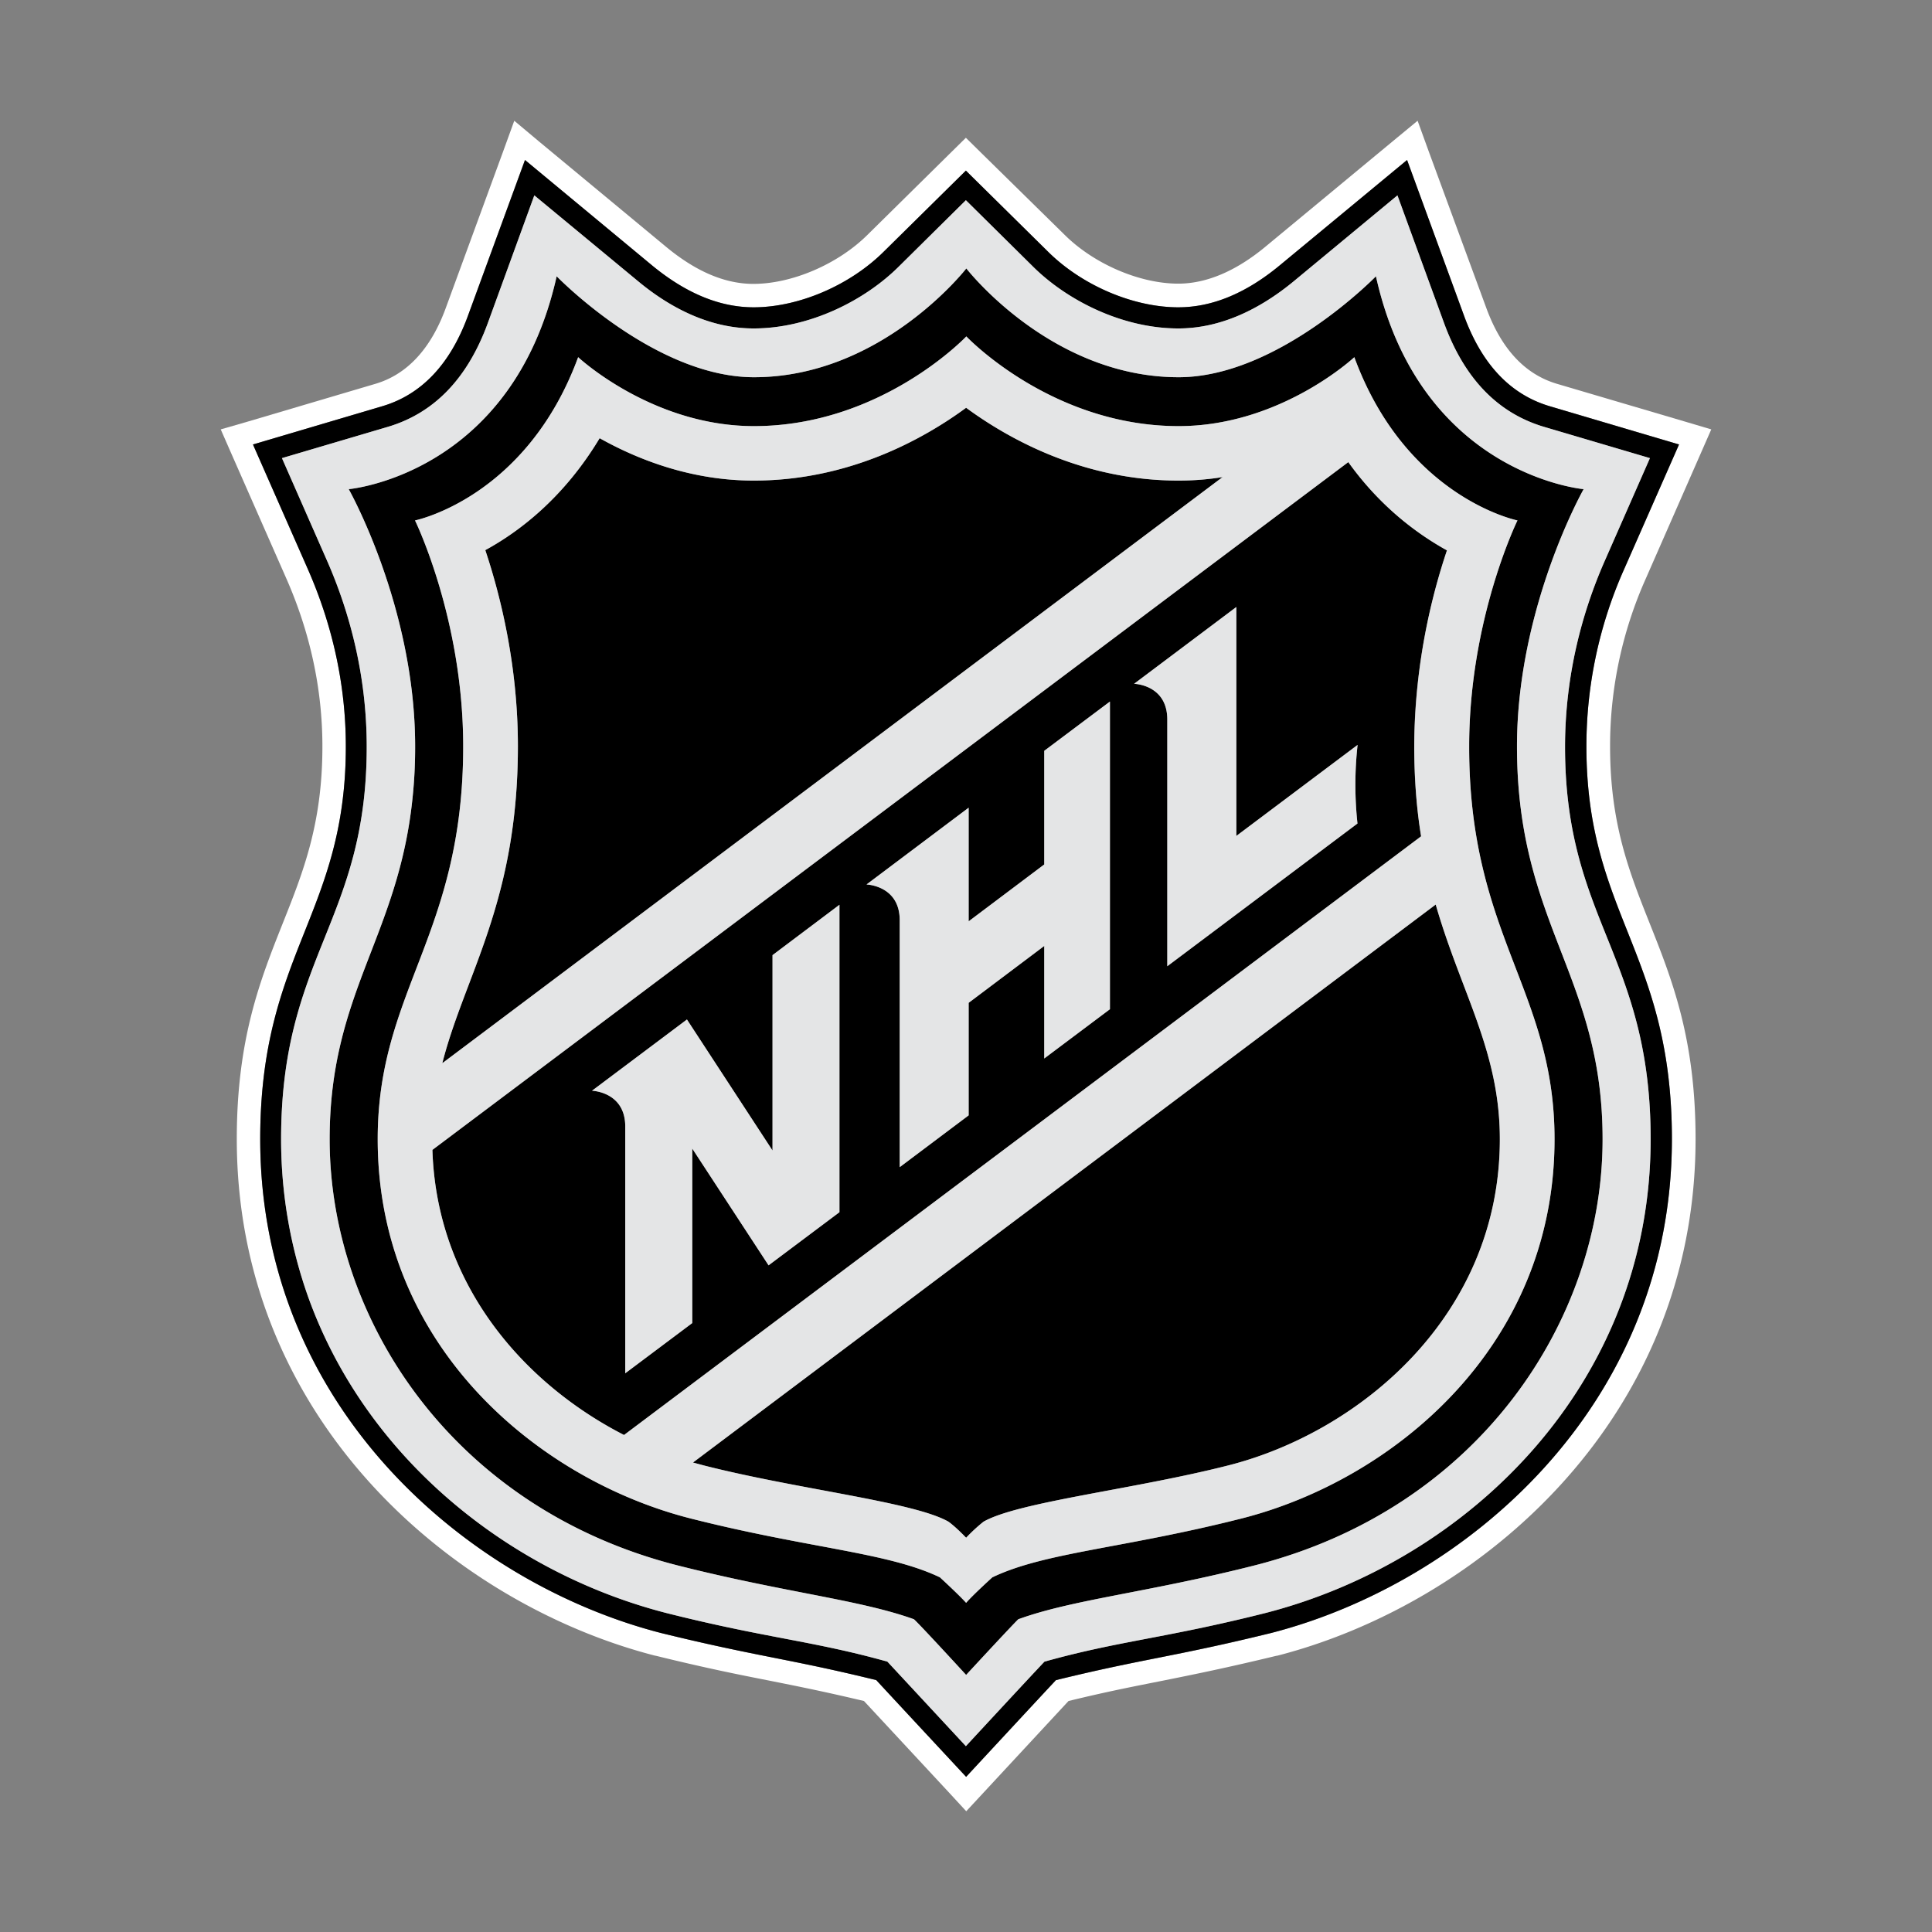 <svg id="strib-sports-league-nhl-color" viewBox="0 0 16 16" width="16" height="16" fill="currentcolor" class="strib-icon strib-sports-league-nhl-color" xmlns="http://www.w3.org/2000/svg" clip-rule="evenodd" fill-rule="evenodd">
  <rect x="0" y="0" width="16" height="16" fill="#808080" stroke="none"/>
  <path fill="#ffffff" d="m14.083 3.759.089-.203-.212-.063-1.068-.315q-.397-.119-.584-.63l-.474-1.289L11.74 1l-.212.175-1.053.872c-.243.2-.486.302-.717.302-.32 0-.699-.163-.943-.406l-.68-.668-.136-.134-.136.134-.679.67c-.245.243-.625.406-.945.406q-.35 0-.718-.303l-1.052-.872L4.259 1l-.094.259-.473 1.291c-.124.34-.322.552-.584.629l-1.068.316-.212.061.089.203.453 1.029c.199.451.3.92.3 1.394 0 .639-.159 1.039-.327 1.461-.188.473-.382.96-.382 1.79 0 2.328 1.796 3.85 3.466 4.279h.003c.414.102.681.155.94.206.236.047.461.092.785.169l.705.759.142.154.143-.154.704-.759c.323-.079.548-.122.784-.169.259-.052.526-.106.94-.206h.004c1.669-.429 3.465-1.951 3.465-4.279 0-.83-.194-1.319-.382-1.791-.168-.423-.326-.821-.326-1.46a3.4 3.4 0 0 1 .297-1.393zm-.945 2.423c0 1.39.708 1.706.708 3.251 0 2.224-1.721 3.68-3.32 4.091-.807.198-1.051.211-1.781.39-.06.063-.744.801-.744.801s-.685-.736-.744-.801c-.73-.179-.974-.192-1.782-.39-1.6-.411-3.32-1.867-3.32-4.091 0-1.544.709-1.861.709-3.251 0-.501-.107-.998-.316-1.472l-.453-1.029 1.068-.316q.49-.144.712-.749l.472-1.291 1.052.872q.422.348.842.348c.372 0 .797-.181 1.08-.463l.678-.669.678.669c.283.282.709.463 1.081.463q.42 0 .841-.348l1.053-.872.473 1.291q.223.605.712.749l1.068.316-.453 1.029a3.6 3.6 0 0 0-.314 1.472"/>
  <path fill="#000000" d="m13.452 4.71.453-1.029-1.068-.316q-.49-.144-.712-.749l-.472-1.291-1.054.872q-.42.348-.841.348c-.372 0-.798-.181-1.081-.463l-.678-.669-.678.669c-.283.282-.708.463-1.08.463q-.42 0-.842-.348l-1.051-.872-.473 1.291c-.147.402-.387.654-.712.749l-1.068.316.453 1.029c.209.474.316.971.316 1.472 0 1.39-.709 1.707-.709 3.251 0 2.224 1.72 3.68 3.32 4.091.808.198 1.052.211 1.782.39.059.065.744.801.744.801s.684-.738.744-.801c.73-.179.974-.192 1.781-.39 1.599-.411 3.32-1.867 3.32-4.091 0-1.545-.708-1.861-.708-3.251a3.6 3.6 0 0 1 .314-1.472m-.117 3.119c.17.427.335.874.335 1.605 0 2.032-1.513 3.493-3.189 3.924-.828.209-1.213.23-1.831.403-.081.084-.651.7-.651.7l-.65-.7c-.618-.173-1.003-.194-1.832-.403-1.294-.333-2.49-1.28-2.969-2.629a3.9 3.9 0 0 1-.22-1.295c0-1.517.709-1.805.709-3.25 0-.592-.142-1.117-.33-1.544l-.372-.846.877-.259q.575-.171.827-.857l.386-1.06.863.714c.283.234.608.388.953.388.461 0 .919-.23 1.203-.513l.555-.549.555.549c.285.283.743.513 1.204.513.345 0 .668-.154.953-.388l.862-.714.387 1.06q.252.686.827.857l.877.259-.372.846a3.8 3.8 0 0 0-.331 1.544c0 .749.19 1.186.374 1.645m-.22-3.778s-1.354-.118-1.72-1.763c0 0-.812.836-1.634.836-1.061 0-1.759-.901-1.759-.901s-.698.901-1.758.901c-.824 0-1.634-.836-1.634-.836-.368 1.645-1.722 1.763-1.722 1.763s.55.974.55 2.13q0 .227-.021.422c-.116 1.152-.687 1.615-.687 2.831 0 1.492 1.022 3.06 2.889 3.532.887.224 1.5.282 1.95.444.058.053.432.461.432.461s.375-.406.432-.461c.451-.164 1.063-.22 1.949-.444 1.868-.472 2.89-2.038 2.89-3.532 0-1.356-.709-1.775-.709-3.253 0-1.156.552-2.13.552-2.13m-.241 5.383c0 1.725-1.344 2.824-2.59 3.141-.987.25-1.633.28-2.066.488 0 0-.159.144-.217.211-.06-.067-.217-.211-.217-.211-.434-.208-1.079-.238-2.066-.488-1.246-.317-2.59-1.414-2.59-3.141 0-1.234.708-1.687.708-3.253 0-1.057-.399-1.871-.399-1.871s.922-.186 1.351-1.352c0 0 .611.571 1.456.571 1.056 0 1.758-.743 1.758-.743s.703.743 1.759.743c.845 0 1.455-.571 1.455-.571.428 1.166 1.351 1.352 1.351 1.352s-.4.814-.4 1.871c-.002 1.566.707 2.019.707 3.253m-1.162-3.253c0-.67.146-1.249.271-1.623a2.5 2.5 0 0 1-.817-.731L3.581 9.523c.035 1.12.76 1.937 1.587 2.361l6.601-4.958a4.6 4.6 0 0 1-.057-.745m-4.76 3.858-.587.44-.632-.967v1.445l-.555.416V9.329c0-.288-.276-.296-.276-.296l.787-.59.708 1.085V7.91l.555-.417zm2.24-1.681-.544.408v-.932l-.626.471v.932l-.571.429V7.621c0-.288-.275-.296-.275-.296l.846-.636v.941l.626-.471v-.941l.544-.408zm2.05-1.538L9.667 8.002V5.959c0-.29-.275-.296-.275-.296l.846-.636v1.896l1.005-.754a3 3 0 0 0-.001.651m-1.117-2.869L3.663 8.805c.186-.731.626-1.335.626-2.626 0-.67-.145-1.249-.27-1.623.29-.158.655-.441.947-.927.312.175.755.351 1.276.351.79 0 1.406-.344 1.759-.603.353.259.969.603 1.759.603q.188 0 .365-.029m1.765 3.54c.211.733.531 1.214.531 1.943 0 1.465-1.165 2.427-2.249 2.702-.781.199-1.738.301-2.027.466a1.4 1.4 0 0 0-.144.133s-.081-.086-.146-.133c-.289-.165-1.246-.267-2.027-.466l-.089-.024z"/>
  <path fill="#e4e5e6" d="M13.335 7.829c-.184-.459-.374-.896-.374-1.645 0-.592.143-1.117.331-1.544l.372-.846-.877-.259q-.575-.171-.827-.857l-.387-1.06-.862.714c-.285.234-.608.388-.953.388-.461 0-.919-.23-1.204-.513l-.555-.549-.555.549c-.284.283-.742.513-1.203.513-.345 0-.67-.154-.953-.388l-.863-.714-.386 1.06q-.252.686-.827.857l-.877.259.372.846c.188.427.33.952.33 1.544 0 1.445-.709 1.733-.709 3.25 0 .463.08.897.22 1.295.479 1.349 1.675 2.296 2.969 2.629.829.209 1.214.23 1.832.403l.65.7s.57-.616.651-.7c.618-.173 1.003-.194 1.831-.403 1.676-.431 3.189-1.892 3.189-3.924 0-.731-.165-1.178-.335-1.605m-2.952 5.137c-.887.224-1.499.28-1.95.444-.057.055-.432.461-.432.461s-.374-.408-.432-.461c-.45-.162-1.063-.22-1.95-.444-1.867-.472-2.889-2.04-2.889-3.532 0-1.216.571-1.679.687-2.831a4 4 0 0 0 .021-.422c0-1.156-.55-2.13-.55-2.13s1.354-.118 1.722-1.763c0 0 .81.836 1.634.836 1.06 0 1.759-.901 1.759-.901s.697.901 1.758.901c.822 0 1.634-.836 1.634-.836.366 1.645 1.72 1.763 1.72 1.763s-.552.974-.552 2.13c0 1.478.709 1.897.709 3.253 0 1.494-1.022 3.06-2.889 3.532M6.398 7.91l.554-.417v2.546l-.587.44-.632-.967v1.445l-.555.416V9.329c0-.288-.275-.296-.275-.296l.786-.59.709 1.085zm6.169-3.6s-.923-.186-1.351-1.352c0 0-.61.571-1.455.571-1.056 0-1.758-.743-1.758-.743s-.703.743-1.759.743c-.845 0-1.456-.571-1.456-.571C4.359 4.124 3.437 4.31 3.437 4.31s.399.814.399 1.871c0 1.566-.708 2.019-.708 3.253 0 1.727 1.344 2.824 2.59 3.141.987.25 1.632.28 2.066.488 0 0 .157.144.217.211.058-.067.217-.211.217-.211.433-.208 1.079-.238 2.066-.488 1.246-.317 2.59-1.416 2.59-3.141 0-1.234-.709-1.687-.707-3.253 0-1.057.4-1.871.4-1.871M4.289 6.179c0-.67-.145-1.249-.27-1.623.29-.158.655-.441.947-.927.312.175.755.351 1.276.351.79 0 1.406-.344 1.759-.603.353.259.969.603 1.759.603q.188 0 .365-.029L3.663 8.805c.186-.731.626-1.335.626-2.626m.879 5.705c-.827-.424-1.552-1.241-1.587-2.361l7.585-5.696c.263.367.567.593.817.731a5.2 5.2 0 0 0-.271 1.623q.002.415.057.745zm7.253-2.45c0 1.465-1.165 2.427-2.249 2.702-.781.199-1.737.301-2.027.466a1.4 1.4 0 0 0-.144.133s-.081-.086-.146-.133c-.289-.165-1.246-.267-2.027-.466l-.089-.024 6.151-4.621c.211.733.531 1.214.531 1.943M8.648 6.218l.544-.408v2.548l-.544.408v-.932l-.626.471v.932l-.571.429V7.621c0-.288-.275-.296-.275-.296l.846-.636v.941l.626-.471zm2.595-.049a3 3 0 0 0-.001.651L9.667 8.002V5.959c0-.29-.275-.296-.275-.296l.847-.636v1.896z"/>
</svg>